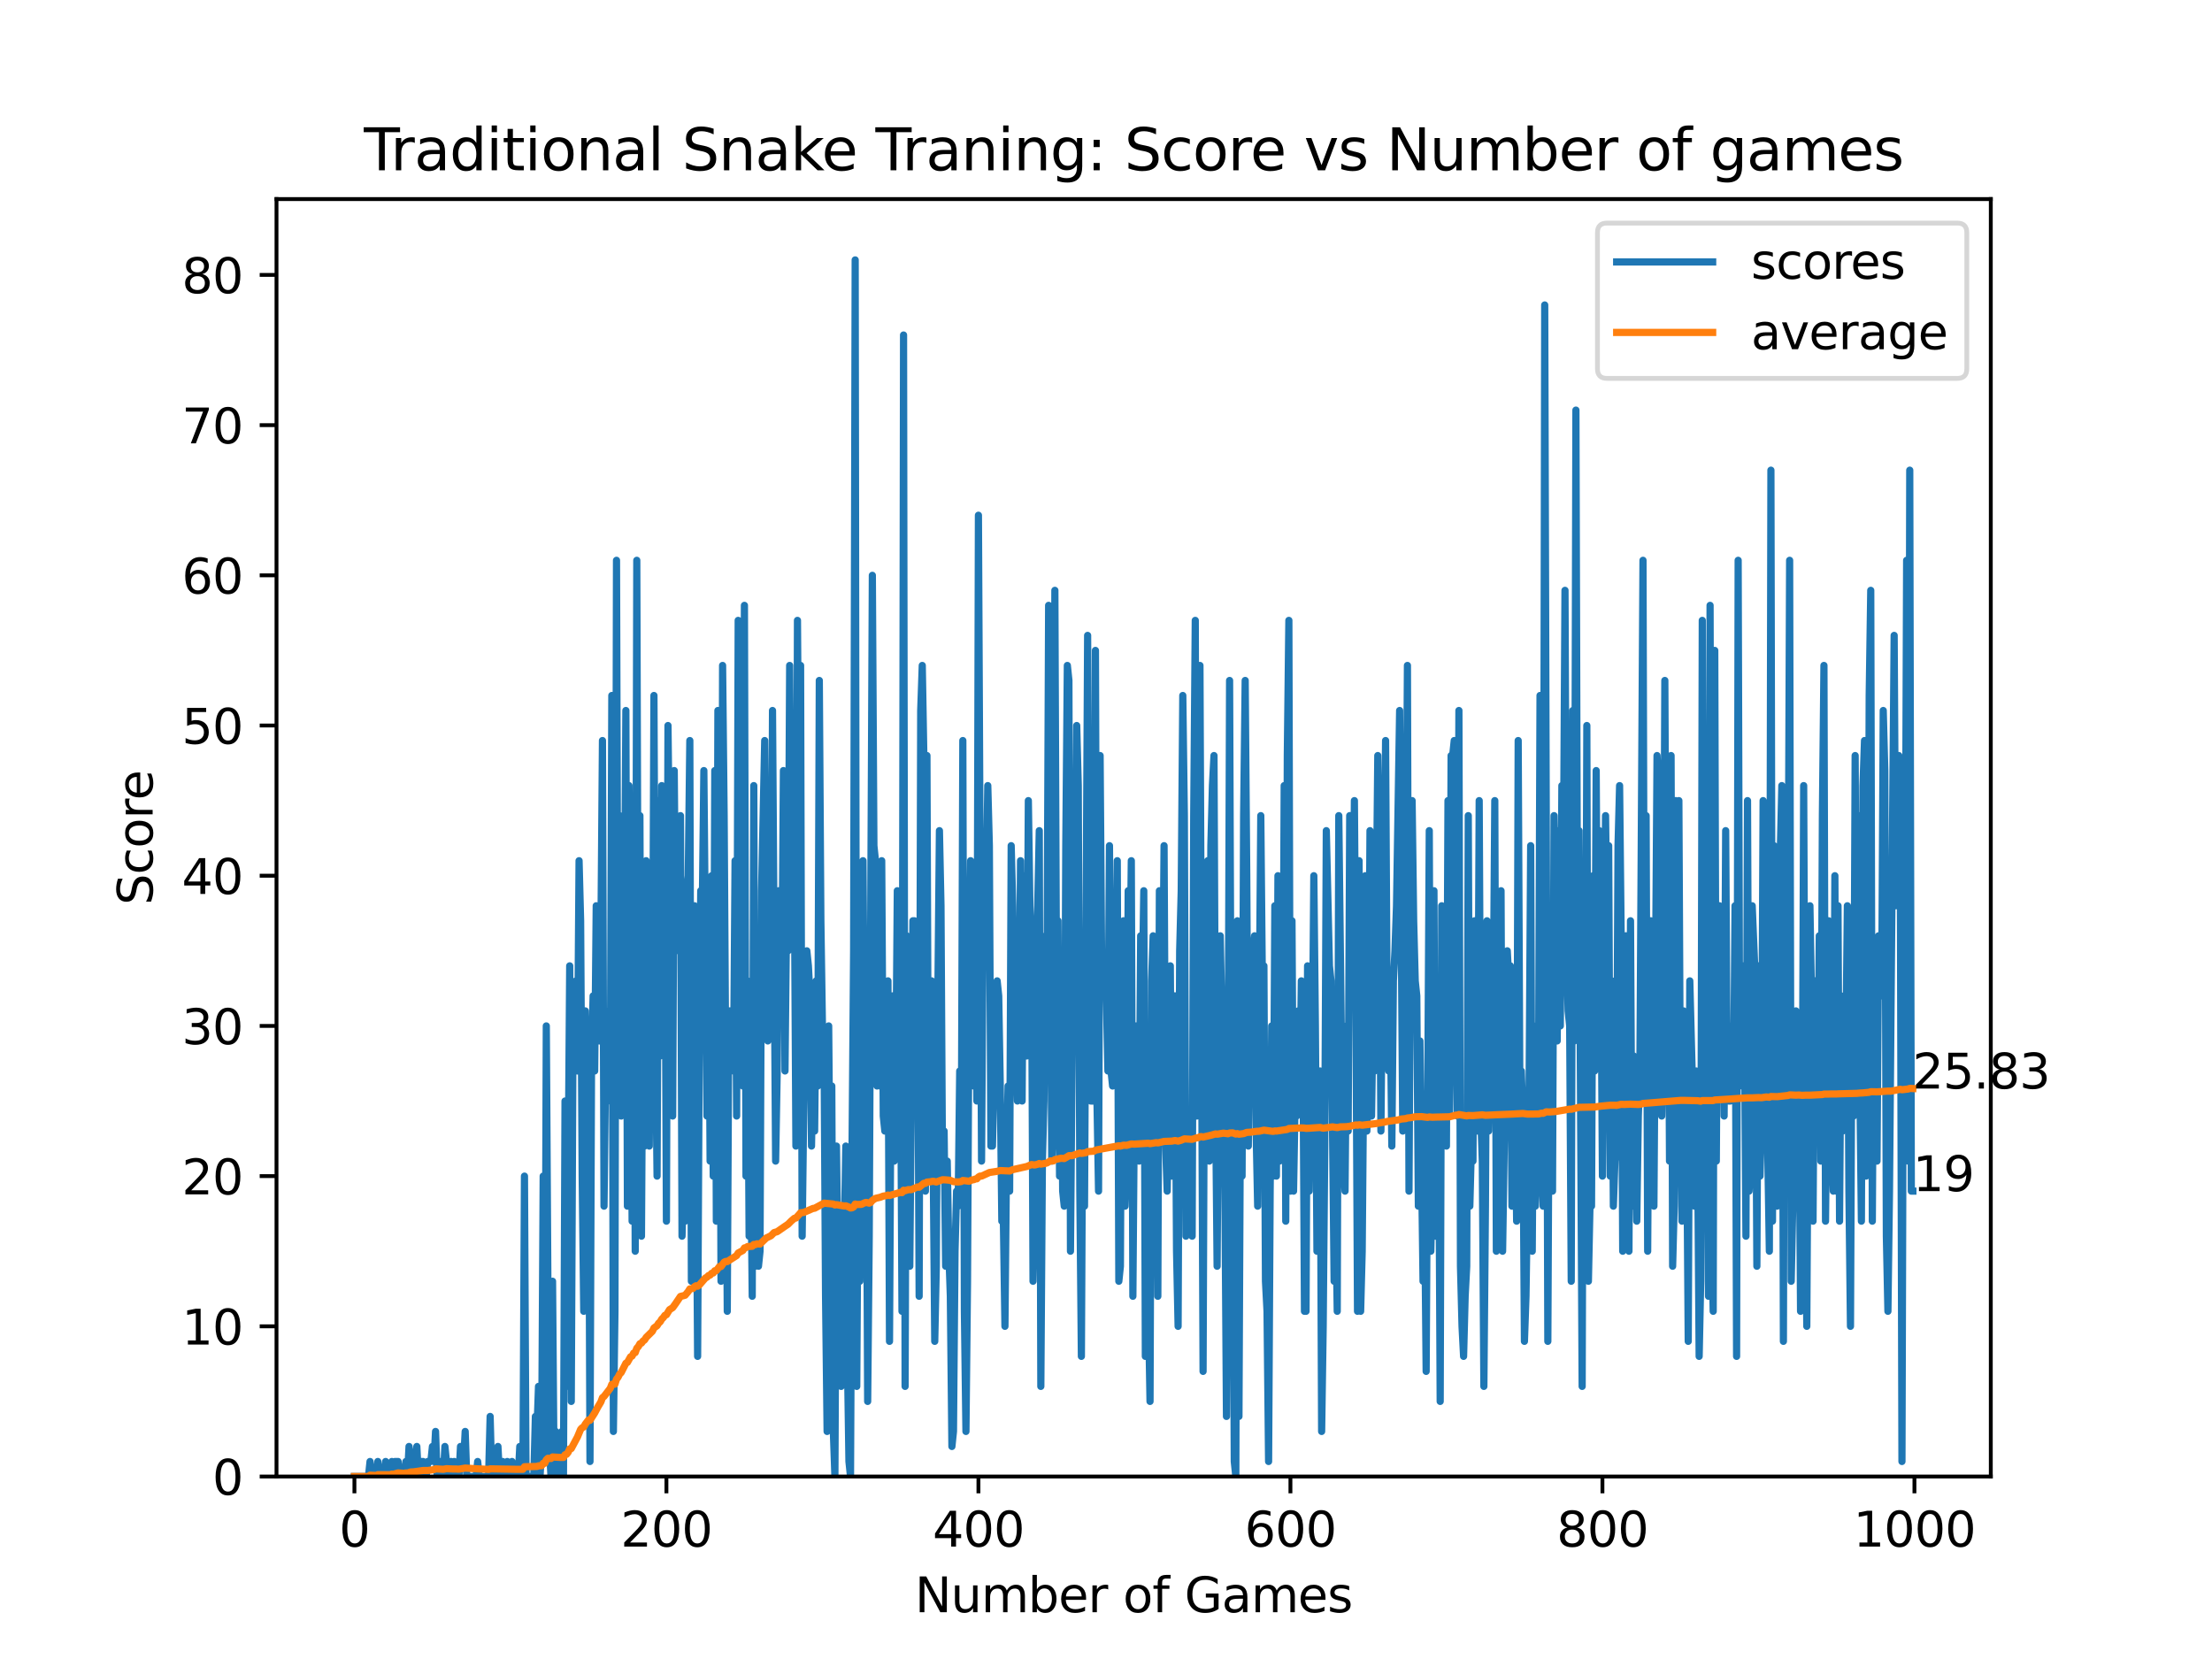 <?xml version="1.0" encoding="utf-8" standalone="no"?>
<!DOCTYPE svg PUBLIC "-//W3C//DTD SVG 1.1//EN"
  "http://www.w3.org/Graphics/SVG/1.1/DTD/svg11.dtd">
<svg xmlns:xlink="http://www.w3.org/1999/xlink" width="460.8pt" height="345.6pt" viewBox="0 0 460.8 345.6" xmlns="http://www.w3.org/2000/svg" version="1.1">
 <defs>
  <style type="text/css">*{stroke-linejoin: round; stroke-linecap: butt}</style>
 </defs>
 <g id="figure_1">
  <g id="patch_1">
   <path d="M 0 345.6 
L 460.8 345.6 
L 460.8 0 
L 0 0 
z
" style="fill: #ffffff"/>
  </g>
  <g id="axes_1">
   <g id="patch_2">
    <path d="M 57.6 307.584 
L 414.72 307.584 
L 414.72 41.472 
L 57.6 41.472 
z
" style="fill: #ffffff"/>
   </g>
   <g id="matplotlib.axis_1">
    <g id="xtick_1">
     <g id="line2d_1">
      <defs>
       <path id="m7602348618" d="M 0 0 
L 0 3.5 
" style="stroke: #000000; stroke-width: 0.8"/>
      </defs>
      <g>
       <use xlink:href="#m7602348618" x="73.833" y="307.584" style="stroke: #000000; stroke-width: 0.8"/>
      </g>
     </g>
     <g id="text_1">
      <!-- 0 -->
      <g transform="translate(70.651 322.182) scale(0.1 -0.1)">
       <defs>
        <path id="DejaVuSans-30" d="M 2034 4250 
Q 1547 4250 1301 3770 
Q 1056 3291 1056 2328 
Q 1056 1369 1301 889 
Q 1547 409 2034 409 
Q 2525 409 2770 889 
Q 3016 1369 3016 2328 
Q 3016 3291 2770 3770 
Q 2525 4250 2034 4250 
z
M 2034 4750 
Q 2819 4750 3233 4129 
Q 3647 3509 3647 2328 
Q 3647 1150 3233 529 
Q 2819 -91 2034 -91 
Q 1250 -91 836 529 
Q 422 1150 422 2328 
Q 422 3509 836 4129 
Q 1250 4750 2034 4750 
z
" transform="scale(0.016)"/>
       </defs>
       <use xlink:href="#DejaVuSans-30"/>
      </g>
     </g>
    </g>
    <g id="xtick_2">
     <g id="line2d_2">
      <g>
       <use xlink:href="#m7602348618" x="138.829" y="307.584" style="stroke: #000000; stroke-width: 0.8"/>
      </g>
     </g>
     <g id="text_2">
      <!-- 200 -->
      <g transform="translate(129.285 322.182) scale(0.1 -0.1)">
       <defs>
        <path id="DejaVuSans-32" d="M 1228 531 
L 3431 531 
L 3431 0 
L 469 0 
L 469 531 
Q 828 903 1448 1529 
Q 2069 2156 2228 2338 
Q 2531 2678 2651 2914 
Q 2772 3150 2772 3378 
Q 2772 3750 2511 3984 
Q 2250 4219 1831 4219 
Q 1534 4219 1204 4116 
Q 875 4013 500 3803 
L 500 4441 
Q 881 4594 1212 4672 
Q 1544 4750 1819 4750 
Q 2544 4750 2975 4387 
Q 3406 4025 3406 3419 
Q 3406 3131 3298 2873 
Q 3191 2616 2906 2266 
Q 2828 2175 2409 1742 
Q 1991 1309 1228 531 
z
" transform="scale(0.016)"/>
       </defs>
       <use xlink:href="#DejaVuSans-32"/>
       <use xlink:href="#DejaVuSans-30" x="63.623"/>
       <use xlink:href="#DejaVuSans-30" x="127.246"/>
      </g>
     </g>
    </g>
    <g id="xtick_3">
     <g id="line2d_3">
      <g>
       <use xlink:href="#m7602348618" x="203.825" y="307.584" style="stroke: #000000; stroke-width: 0.8"/>
      </g>
     </g>
     <g id="text_3">
      <!-- 400 -->
      <g transform="translate(194.281 322.182) scale(0.1 -0.1)">
       <defs>
        <path id="DejaVuSans-34" d="M 2419 4116 
L 825 1625 
L 2419 1625 
L 2419 4116 
z
M 2253 4666 
L 3047 4666 
L 3047 1625 
L 3713 1625 
L 3713 1100 
L 3047 1100 
L 3047 0 
L 2419 0 
L 2419 1100 
L 313 1100 
L 313 1709 
L 2253 4666 
z
" transform="scale(0.016)"/>
       </defs>
       <use xlink:href="#DejaVuSans-34"/>
       <use xlink:href="#DejaVuSans-30" x="63.623"/>
       <use xlink:href="#DejaVuSans-30" x="127.246"/>
      </g>
     </g>
    </g>
    <g id="xtick_4">
     <g id="line2d_4">
      <g>
       <use xlink:href="#m7602348618" x="268.82" y="307.584" style="stroke: #000000; stroke-width: 0.8"/>
      </g>
     </g>
     <g id="text_4">
      <!-- 600 -->
      <g transform="translate(259.277 322.182) scale(0.1 -0.1)">
       <defs>
        <path id="DejaVuSans-36" d="M 2113 2584 
Q 1688 2584 1439 2293 
Q 1191 2003 1191 1497 
Q 1191 994 1439 701 
Q 1688 409 2113 409 
Q 2538 409 2786 701 
Q 3034 994 3034 1497 
Q 3034 2003 2786 2293 
Q 2538 2584 2113 2584 
z
M 3366 4563 
L 3366 3988 
Q 3128 4100 2886 4159 
Q 2644 4219 2406 4219 
Q 1781 4219 1451 3797 
Q 1122 3375 1075 2522 
Q 1259 2794 1537 2939 
Q 1816 3084 2150 3084 
Q 2853 3084 3261 2657 
Q 3669 2231 3669 1497 
Q 3669 778 3244 343 
Q 2819 -91 2113 -91 
Q 1303 -91 875 529 
Q 447 1150 447 2328 
Q 447 3434 972 4092 
Q 1497 4750 2381 4750 
Q 2619 4750 2861 4703 
Q 3103 4656 3366 4563 
z
" transform="scale(0.016)"/>
       </defs>
       <use xlink:href="#DejaVuSans-36"/>
       <use xlink:href="#DejaVuSans-30" x="63.623"/>
       <use xlink:href="#DejaVuSans-30" x="127.246"/>
      </g>
     </g>
    </g>
    <g id="xtick_5">
     <g id="line2d_5">
      <g>
       <use xlink:href="#m7602348618" x="333.816" y="307.584" style="stroke: #000000; stroke-width: 0.8"/>
      </g>
     </g>
     <g id="text_5">
      <!-- 800 -->
      <g transform="translate(324.273 322.182) scale(0.1 -0.1)">
       <defs>
        <path id="DejaVuSans-38" d="M 2034 2216 
Q 1584 2216 1326 1975 
Q 1069 1734 1069 1313 
Q 1069 891 1326 650 
Q 1584 409 2034 409 
Q 2484 409 2743 651 
Q 3003 894 3003 1313 
Q 3003 1734 2745 1975 
Q 2488 2216 2034 2216 
z
M 1403 2484 
Q 997 2584 770 2862 
Q 544 3141 544 3541 
Q 544 4100 942 4425 
Q 1341 4750 2034 4750 
Q 2731 4750 3128 4425 
Q 3525 4100 3525 3541 
Q 3525 3141 3298 2862 
Q 3072 2584 2669 2484 
Q 3125 2378 3379 2068 
Q 3634 1759 3634 1313 
Q 3634 634 3220 271 
Q 2806 -91 2034 -91 
Q 1263 -91 848 271 
Q 434 634 434 1313 
Q 434 1759 690 2068 
Q 947 2378 1403 2484 
z
M 1172 3481 
Q 1172 3119 1398 2916 
Q 1625 2713 2034 2713 
Q 2441 2713 2670 2916 
Q 2900 3119 2900 3481 
Q 2900 3844 2670 4047 
Q 2441 4250 2034 4250 
Q 1625 4250 1398 4047 
Q 1172 3844 1172 3481 
z
" transform="scale(0.016)"/>
       </defs>
       <use xlink:href="#DejaVuSans-38"/>
       <use xlink:href="#DejaVuSans-30" x="63.623"/>
       <use xlink:href="#DejaVuSans-30" x="127.246"/>
      </g>
     </g>
    </g>
    <g id="xtick_6">
     <g id="line2d_6">
      <g>
       <use xlink:href="#m7602348618" x="398.812" y="307.584" style="stroke: #000000; stroke-width: 0.8"/>
      </g>
     </g>
     <g id="text_6">
      <!-- 1000 -->
      <g transform="translate(386.087 322.182) scale(0.1 -0.1)">
       <defs>
        <path id="DejaVuSans-31" d="M 794 531 
L 1825 531 
L 1825 4091 
L 703 3866 
L 703 4441 
L 1819 4666 
L 2450 4666 
L 2450 531 
L 3481 531 
L 3481 0 
L 794 0 
L 794 531 
z
" transform="scale(0.016)"/>
       </defs>
       <use xlink:href="#DejaVuSans-31"/>
       <use xlink:href="#DejaVuSans-30" x="63.623"/>
       <use xlink:href="#DejaVuSans-30" x="127.246"/>
       <use xlink:href="#DejaVuSans-30" x="190.869"/>
      </g>
     </g>
    </g>
    <g id="text_7">
     <!-- Number of Games -->
     <g transform="translate(190.587 335.861) scale(0.1 -0.1)">
      <defs>
       <path id="DejaVuSans-4e" d="M 628 4666 
L 1478 4666 
L 3547 763 
L 3547 4666 
L 4159 4666 
L 4159 0 
L 3309 0 
L 1241 3903 
L 1241 0 
L 628 0 
L 628 4666 
z
" transform="scale(0.016)"/>
       <path id="DejaVuSans-75" d="M 544 1381 
L 544 3500 
L 1119 3500 
L 1119 1403 
Q 1119 906 1312 657 
Q 1506 409 1894 409 
Q 2359 409 2629 706 
Q 2900 1003 2900 1516 
L 2900 3500 
L 3475 3500 
L 3475 0 
L 2900 0 
L 2900 538 
Q 2691 219 2414 64 
Q 2138 -91 1772 -91 
Q 1169 -91 856 284 
Q 544 659 544 1381 
z
M 1991 3584 
L 1991 3584 
z
" transform="scale(0.016)"/>
       <path id="DejaVuSans-6d" d="M 3328 2828 
Q 3544 3216 3844 3400 
Q 4144 3584 4550 3584 
Q 5097 3584 5394 3201 
Q 5691 2819 5691 2113 
L 5691 0 
L 5113 0 
L 5113 2094 
Q 5113 2597 4934 2840 
Q 4756 3084 4391 3084 
Q 3944 3084 3684 2787 
Q 3425 2491 3425 1978 
L 3425 0 
L 2847 0 
L 2847 2094 
Q 2847 2600 2669 2842 
Q 2491 3084 2119 3084 
Q 1678 3084 1418 2786 
Q 1159 2488 1159 1978 
L 1159 0 
L 581 0 
L 581 3500 
L 1159 3500 
L 1159 2956 
Q 1356 3278 1631 3431 
Q 1906 3584 2284 3584 
Q 2666 3584 2933 3390 
Q 3200 3197 3328 2828 
z
" transform="scale(0.016)"/>
       <path id="DejaVuSans-62" d="M 3116 1747 
Q 3116 2381 2855 2742 
Q 2594 3103 2138 3103 
Q 1681 3103 1420 2742 
Q 1159 2381 1159 1747 
Q 1159 1113 1420 752 
Q 1681 391 2138 391 
Q 2594 391 2855 752 
Q 3116 1113 3116 1747 
z
M 1159 2969 
Q 1341 3281 1617 3432 
Q 1894 3584 2278 3584 
Q 2916 3584 3314 3078 
Q 3713 2572 3713 1747 
Q 3713 922 3314 415 
Q 2916 -91 2278 -91 
Q 1894 -91 1617 61 
Q 1341 213 1159 525 
L 1159 0 
L 581 0 
L 581 4863 
L 1159 4863 
L 1159 2969 
z
" transform="scale(0.016)"/>
       <path id="DejaVuSans-65" d="M 3597 1894 
L 3597 1613 
L 953 1613 
Q 991 1019 1311 708 
Q 1631 397 2203 397 
Q 2534 397 2845 478 
Q 3156 559 3463 722 
L 3463 178 
Q 3153 47 2828 -22 
Q 2503 -91 2169 -91 
Q 1331 -91 842 396 
Q 353 884 353 1716 
Q 353 2575 817 3079 
Q 1281 3584 2069 3584 
Q 2775 3584 3186 3129 
Q 3597 2675 3597 1894 
z
M 3022 2063 
Q 3016 2534 2758 2815 
Q 2500 3097 2075 3097 
Q 1594 3097 1305 2825 
Q 1016 2553 972 2059 
L 3022 2063 
z
" transform="scale(0.016)"/>
       <path id="DejaVuSans-72" d="M 2631 2963 
Q 2534 3019 2420 3045 
Q 2306 3072 2169 3072 
Q 1681 3072 1420 2755 
Q 1159 2438 1159 1844 
L 1159 0 
L 581 0 
L 581 3500 
L 1159 3500 
L 1159 2956 
Q 1341 3275 1631 3429 
Q 1922 3584 2338 3584 
Q 2397 3584 2469 3576 
Q 2541 3569 2628 3553 
L 2631 2963 
z
" transform="scale(0.016)"/>
       <path id="DejaVuSans-20" transform="scale(0.016)"/>
       <path id="DejaVuSans-6f" d="M 1959 3097 
Q 1497 3097 1228 2736 
Q 959 2375 959 1747 
Q 959 1119 1226 758 
Q 1494 397 1959 397 
Q 2419 397 2687 759 
Q 2956 1122 2956 1747 
Q 2956 2369 2687 2733 
Q 2419 3097 1959 3097 
z
M 1959 3584 
Q 2709 3584 3137 3096 
Q 3566 2609 3566 1747 
Q 3566 888 3137 398 
Q 2709 -91 1959 -91 
Q 1206 -91 779 398 
Q 353 888 353 1747 
Q 353 2609 779 3096 
Q 1206 3584 1959 3584 
z
" transform="scale(0.016)"/>
       <path id="DejaVuSans-66" d="M 2375 4863 
L 2375 4384 
L 1825 4384 
Q 1516 4384 1395 4259 
Q 1275 4134 1275 3809 
L 1275 3500 
L 2222 3500 
L 2222 3053 
L 1275 3053 
L 1275 0 
L 697 0 
L 697 3053 
L 147 3053 
L 147 3500 
L 697 3500 
L 697 3744 
Q 697 4328 969 4595 
Q 1241 4863 1831 4863 
L 2375 4863 
z
" transform="scale(0.016)"/>
       <path id="DejaVuSans-47" d="M 3809 666 
L 3809 1919 
L 2778 1919 
L 2778 2438 
L 4434 2438 
L 4434 434 
Q 4069 175 3628 42 
Q 3188 -91 2688 -91 
Q 1594 -91 976 548 
Q 359 1188 359 2328 
Q 359 3472 976 4111 
Q 1594 4750 2688 4750 
Q 3144 4750 3555 4637 
Q 3966 4525 4313 4306 
L 4313 3634 
Q 3963 3931 3569 4081 
Q 3175 4231 2741 4231 
Q 1884 4231 1454 3753 
Q 1025 3275 1025 2328 
Q 1025 1384 1454 906 
Q 1884 428 2741 428 
Q 3075 428 3337 486 
Q 3600 544 3809 666 
z
" transform="scale(0.016)"/>
       <path id="DejaVuSans-61" d="M 2194 1759 
Q 1497 1759 1228 1600 
Q 959 1441 959 1056 
Q 959 750 1161 570 
Q 1363 391 1709 391 
Q 2188 391 2477 730 
Q 2766 1069 2766 1631 
L 2766 1759 
L 2194 1759 
z
M 3341 1997 
L 3341 0 
L 2766 0 
L 2766 531 
Q 2569 213 2275 61 
Q 1981 -91 1556 -91 
Q 1019 -91 701 211 
Q 384 513 384 1019 
Q 384 1609 779 1909 
Q 1175 2209 1959 2209 
L 2766 2209 
L 2766 2266 
Q 2766 2663 2505 2880 
Q 2244 3097 1772 3097 
Q 1472 3097 1187 3025 
Q 903 2953 641 2809 
L 641 3341 
Q 956 3463 1253 3523 
Q 1550 3584 1831 3584 
Q 2591 3584 2966 3190 
Q 3341 2797 3341 1997 
z
" transform="scale(0.016)"/>
       <path id="DejaVuSans-73" d="M 2834 3397 
L 2834 2853 
Q 2591 2978 2328 3040 
Q 2066 3103 1784 3103 
Q 1356 3103 1142 2972 
Q 928 2841 928 2578 
Q 928 2378 1081 2264 
Q 1234 2150 1697 2047 
L 1894 2003 
Q 2506 1872 2764 1633 
Q 3022 1394 3022 966 
Q 3022 478 2636 193 
Q 2250 -91 1575 -91 
Q 1294 -91 989 -36 
Q 684 19 347 128 
L 347 722 
Q 666 556 975 473 
Q 1284 391 1588 391 
Q 1994 391 2212 530 
Q 2431 669 2431 922 
Q 2431 1156 2273 1281 
Q 2116 1406 1581 1522 
L 1381 1569 
Q 847 1681 609 1914 
Q 372 2147 372 2553 
Q 372 3047 722 3315 
Q 1072 3584 1716 3584 
Q 2034 3584 2315 3537 
Q 2597 3491 2834 3397 
z
" transform="scale(0.016)"/>
      </defs>
      <use xlink:href="#DejaVuSans-4e"/>
      <use xlink:href="#DejaVuSans-75" x="74.805"/>
      <use xlink:href="#DejaVuSans-6d" x="138.184"/>
      <use xlink:href="#DejaVuSans-62" x="235.596"/>
      <use xlink:href="#DejaVuSans-65" x="299.072"/>
      <use xlink:href="#DejaVuSans-72" x="360.596"/>
      <use xlink:href="#DejaVuSans-20" x="401.709"/>
      <use xlink:href="#DejaVuSans-6f" x="433.496"/>
      <use xlink:href="#DejaVuSans-66" x="494.678"/>
      <use xlink:href="#DejaVuSans-20" x="529.883"/>
      <use xlink:href="#DejaVuSans-47" x="561.67"/>
      <use xlink:href="#DejaVuSans-61" x="639.16"/>
      <use xlink:href="#DejaVuSans-6d" x="700.439"/>
      <use xlink:href="#DejaVuSans-65" x="797.852"/>
      <use xlink:href="#DejaVuSans-73" x="859.375"/>
     </g>
    </g>
   </g>
   <g id="matplotlib.axis_2">
    <g id="ytick_1">
     <g id="line2d_7">
      <defs>
       <path id="m0699fe1a59" d="M 0 0 
L -3.5 0 
" style="stroke: #000000; stroke-width: 0.8"/>
      </defs>
      <g>
       <use xlink:href="#m0699fe1a59" x="57.6" y="307.584" style="stroke: #000000; stroke-width: 0.8"/>
      </g>
     </g>
     <g id="text_8">
      <!-- 0 -->
      <g transform="translate(44.237 311.383) scale(0.1 -0.1)">
       <use xlink:href="#DejaVuSans-30"/>
      </g>
     </g>
    </g>
    <g id="ytick_2">
     <g id="line2d_8">
      <g>
       <use xlink:href="#m0699fe1a59" x="57.6" y="276.295" style="stroke: #000000; stroke-width: 0.8"/>
      </g>
     </g>
     <g id="text_9">
      <!-- 10 -->
      <g transform="translate(37.875 280.094) scale(0.1 -0.1)">
       <use xlink:href="#DejaVuSans-31"/>
       <use xlink:href="#DejaVuSans-30" x="63.623"/>
      </g>
     </g>
    </g>
    <g id="ytick_3">
     <g id="line2d_9">
      <g>
       <use xlink:href="#m0699fe1a59" x="57.6" y="245.006" style="stroke: #000000; stroke-width: 0.8"/>
      </g>
     </g>
     <g id="text_10">
      <!-- 20 -->
      <g transform="translate(37.875 248.805) scale(0.1 -0.1)">
       <use xlink:href="#DejaVuSans-32"/>
       <use xlink:href="#DejaVuSans-30" x="63.623"/>
      </g>
     </g>
    </g>
    <g id="ytick_4">
     <g id="line2d_10">
      <g>
       <use xlink:href="#m0699fe1a59" x="57.6" y="213.717" style="stroke: #000000; stroke-width: 0.8"/>
      </g>
     </g>
     <g id="text_11">
      <!-- 30 -->
      <g transform="translate(37.875 217.517) scale(0.1 -0.1)">
       <defs>
        <path id="DejaVuSans-33" d="M 2597 2516 
Q 3050 2419 3304 2112 
Q 3559 1806 3559 1356 
Q 3559 666 3084 287 
Q 2609 -91 1734 -91 
Q 1441 -91 1130 -33 
Q 819 25 488 141 
L 488 750 
Q 750 597 1062 519 
Q 1375 441 1716 441 
Q 2309 441 2620 675 
Q 2931 909 2931 1356 
Q 2931 1769 2642 2001 
Q 2353 2234 1838 2234 
L 1294 2234 
L 1294 2753 
L 1863 2753 
Q 2328 2753 2575 2939 
Q 2822 3125 2822 3475 
Q 2822 3834 2567 4026 
Q 2313 4219 1838 4219 
Q 1578 4219 1281 4162 
Q 984 4106 628 3988 
L 628 4550 
Q 988 4650 1302 4700 
Q 1616 4750 1894 4750 
Q 2613 4750 3031 4423 
Q 3450 4097 3450 3541 
Q 3450 3153 3228 2886 
Q 3006 2619 2597 2516 
z
" transform="scale(0.016)"/>
       </defs>
       <use xlink:href="#DejaVuSans-33"/>
       <use xlink:href="#DejaVuSans-30" x="63.623"/>
      </g>
     </g>
    </g>
    <g id="ytick_5">
     <g id="line2d_11">
      <g>
       <use xlink:href="#m0699fe1a59" x="57.6" y="182.428" style="stroke: #000000; stroke-width: 0.8"/>
      </g>
     </g>
     <g id="text_12">
      <!-- 40 -->
      <g transform="translate(37.875 186.228) scale(0.1 -0.1)">
       <use xlink:href="#DejaVuSans-34"/>
       <use xlink:href="#DejaVuSans-30" x="63.623"/>
      </g>
     </g>
    </g>
    <g id="ytick_6">
     <g id="line2d_12">
      <g>
       <use xlink:href="#m0699fe1a59" x="57.6" y="151.14" style="stroke: #000000; stroke-width: 0.8"/>
      </g>
     </g>
     <g id="text_13">
      <!-- 50 -->
      <g transform="translate(37.875 154.939) scale(0.1 -0.1)">
       <defs>
        <path id="DejaVuSans-35" d="M 691 4666 
L 3169 4666 
L 3169 4134 
L 1269 4134 
L 1269 2991 
Q 1406 3038 1543 3061 
Q 1681 3084 1819 3084 
Q 2600 3084 3056 2656 
Q 3513 2228 3513 1497 
Q 3513 744 3044 326 
Q 2575 -91 1722 -91 
Q 1428 -91 1123 -41 
Q 819 9 494 109 
L 494 744 
Q 775 591 1075 516 
Q 1375 441 1709 441 
Q 2250 441 2565 725 
Q 2881 1009 2881 1497 
Q 2881 1984 2565 2268 
Q 2250 2553 1709 2553 
Q 1456 2553 1204 2497 
Q 953 2441 691 2322 
L 691 4666 
z
" transform="scale(0.016)"/>
       </defs>
       <use xlink:href="#DejaVuSans-35"/>
       <use xlink:href="#DejaVuSans-30" x="63.623"/>
      </g>
     </g>
    </g>
    <g id="ytick_7">
     <g id="line2d_13">
      <g>
       <use xlink:href="#m0699fe1a59" x="57.6" y="119.851" style="stroke: #000000; stroke-width: 0.8"/>
      </g>
     </g>
     <g id="text_14">
      <!-- 60 -->
      <g transform="translate(37.875 123.65) scale(0.1 -0.1)">
       <use xlink:href="#DejaVuSans-36"/>
       <use xlink:href="#DejaVuSans-30" x="63.623"/>
      </g>
     </g>
    </g>
    <g id="ytick_8">
     <g id="line2d_14">
      <g>
       <use xlink:href="#m0699fe1a59" x="57.6" y="88.562" style="stroke: #000000; stroke-width: 0.8"/>
      </g>
     </g>
     <g id="text_15">
      <!-- 70 -->
      <g transform="translate(37.875 92.361) scale(0.1 -0.1)">
       <defs>
        <path id="DejaVuSans-37" d="M 525 4666 
L 3525 4666 
L 3525 4397 
L 1831 0 
L 1172 0 
L 2766 4134 
L 525 4134 
L 525 4666 
z
" transform="scale(0.016)"/>
       </defs>
       <use xlink:href="#DejaVuSans-37"/>
       <use xlink:href="#DejaVuSans-30" x="63.623"/>
      </g>
     </g>
    </g>
    <g id="ytick_9">
     <g id="line2d_15">
      <g>
       <use xlink:href="#m0699fe1a59" x="57.6" y="57.273" style="stroke: #000000; stroke-width: 0.8"/>
      </g>
     </g>
     <g id="text_16">
      <!-- 80 -->
      <g transform="translate(37.875 61.072) scale(0.1 -0.1)">
       <use xlink:href="#DejaVuSans-38"/>
       <use xlink:href="#DejaVuSans-30" x="63.623"/>
      </g>
     </g>
    </g>
    <g id="text_17">
     <!-- Score -->
     <g transform="translate(31.795 188.53) rotate(-90) scale(0.1 -0.1)">
      <defs>
       <path id="DejaVuSans-53" d="M 3425 4513 
L 3425 3897 
Q 3066 4069 2747 4153 
Q 2428 4238 2131 4238 
Q 1616 4238 1336 4038 
Q 1056 3838 1056 3469 
Q 1056 3159 1242 3001 
Q 1428 2844 1947 2747 
L 2328 2669 
Q 3034 2534 3370 2195 
Q 3706 1856 3706 1288 
Q 3706 609 3251 259 
Q 2797 -91 1919 -91 
Q 1588 -91 1214 -16 
Q 841 59 441 206 
L 441 856 
Q 825 641 1194 531 
Q 1563 422 1919 422 
Q 2459 422 2753 634 
Q 3047 847 3047 1241 
Q 3047 1584 2836 1778 
Q 2625 1972 2144 2069 
L 1759 2144 
Q 1053 2284 737 2584 
Q 422 2884 422 3419 
Q 422 4038 858 4394 
Q 1294 4750 2059 4750 
Q 2388 4750 2728 4690 
Q 3069 4631 3425 4513 
z
" transform="scale(0.016)"/>
       <path id="DejaVuSans-63" d="M 3122 3366 
L 3122 2828 
Q 2878 2963 2633 3030 
Q 2388 3097 2138 3097 
Q 1578 3097 1268 2742 
Q 959 2388 959 1747 
Q 959 1106 1268 751 
Q 1578 397 2138 397 
Q 2388 397 2633 464 
Q 2878 531 3122 666 
L 3122 134 
Q 2881 22 2623 -34 
Q 2366 -91 2075 -91 
Q 1284 -91 818 406 
Q 353 903 353 1747 
Q 353 2603 823 3093 
Q 1294 3584 2113 3584 
Q 2378 3584 2631 3529 
Q 2884 3475 3122 3366 
z
" transform="scale(0.016)"/>
      </defs>
      <use xlink:href="#DejaVuSans-53"/>
      <use xlink:href="#DejaVuSans-63" x="63.477"/>
      <use xlink:href="#DejaVuSans-6f" x="118.457"/>
      <use xlink:href="#DejaVuSans-72" x="179.639"/>
      <use xlink:href="#DejaVuSans-65" x="218.502"/>
     </g>
    </g>
   </g>
   <g id="line2d_16">
    <path d="M 73.833 307.584 
L 76.758 307.584 
L 77.083 304.455 
L 77.408 307.584 
L 78.382 307.584 
L 78.707 304.455 
L 79.032 307.584 
L 80.007 307.584 
L 80.332 304.455 
L 80.657 307.584 
L 81.307 307.584 
L 81.632 304.455 
L 81.957 307.584 
L 82.282 304.455 
L 82.932 304.455 
L 83.257 307.584 
L 84.232 307.584 
L 84.557 304.455 
L 84.882 307.584 
L 85.207 301.326 
L 85.857 307.584 
L 86.182 304.455 
L 86.507 304.455 
L 86.832 301.326 
L 87.157 307.584 
L 87.482 304.455 
L 88.132 304.455 
L 88.457 307.584 
L 88.782 307.584 
L 89.107 304.455 
L 89.757 304.455 
L 90.082 301.326 
L 90.407 304.455 
L 90.732 298.197 
L 91.057 307.584 
L 91.382 307.584 
L 91.707 304.455 
L 92.032 307.584 
L 92.357 307.584 
L 92.682 301.326 
L 93.331 307.584 
L 93.656 307.584 
L 93.981 304.455 
L 94.306 307.584 
L 94.631 304.455 
L 94.956 307.584 
L 95.606 307.584 
L 95.931 301.326 
L 96.256 304.455 
L 96.581 304.455 
L 96.906 298.197 
L 97.231 307.584 
L 99.181 307.584 
L 99.506 304.455 
L 99.831 307.584 
L 101.781 307.584 
L 102.106 295.068 
L 102.431 307.584 
L 103.406 307.584 
L 103.731 301.326 
L 104.056 307.584 
L 104.381 307.584 
L 104.706 304.455 
L 105.031 307.584 
L 105.356 307.584 
L 105.681 304.455 
L 106.006 307.584 
L 106.331 307.584 
L 106.656 304.455 
L 106.981 307.584 
L 107.956 307.584 
L 108.281 301.326 
L 108.606 307.584 
L 108.931 307.584 
L 109.255 245.006 
L 109.58 307.584 
L 111.205 307.584 
L 111.53 295.068 
L 111.855 298.197 
L 112.18 288.811 
L 112.505 307.584 
L 112.83 301.326 
L 113.155 245.006 
L 113.48 304.455 
L 113.805 213.717 
L 114.13 266.908 
L 114.455 301.326 
L 114.78 307.584 
L 115.105 266.908 
L 115.43 307.584 
L 115.755 298.197 
L 116.08 307.584 
L 116.73 307.584 
L 117.055 298.197 
L 117.38 307.584 
L 117.705 229.362 
L 118.03 288.811 
L 118.68 201.202 
L 119.005 291.94 
L 119.33 223.104 
L 119.655 207.46 
L 119.98 204.331 
L 120.305 223.104 
L 120.63 179.3 
L 120.955 191.815 
L 121.28 245.006 
L 121.605 273.166 
L 121.93 210.588 
L 122.255 245.006 
L 122.58 219.975 
L 122.905 304.455 
L 123.23 219.975 
L 123.555 207.46 
L 123.88 223.104 
L 124.205 188.686 
L 124.53 207.46 
L 124.855 216.846 
L 125.179 194.944 
L 125.504 154.268 
L 125.829 251.264 
L 126.154 223.104 
L 126.479 223.104 
L 126.804 210.588 
L 127.129 229.362 
L 127.454 144.882 
L 127.779 298.197 
L 128.104 273.166 
L 128.429 116.722 
L 128.754 219.975 
L 129.079 169.913 
L 129.404 232.491 
L 129.729 173.042 
L 130.054 201.202 
L 130.379 148.011 
L 130.704 251.264 
L 131.029 163.655 
L 131.354 198.073 
L 131.679 254.393 
L 132.004 169.913 
L 132.329 260.651 
L 132.654 116.722 
L 132.979 219.975 
L 133.304 169.913 
L 133.629 257.522 
L 133.954 201.202 
L 134.279 238.748 
L 134.604 179.3 
L 134.929 216.846 
L 135.254 238.748 
L 135.579 191.815 
L 135.904 219.975 
L 136.229 144.882 
L 136.554 216.846 
L 136.879 245.006 
L 137.204 166.784 
L 137.529 219.975 
L 137.854 163.655 
L 138.179 213.717 
L 138.504 179.3 
L 138.829 254.393 
L 139.154 151.14 
L 139.479 179.3 
L 139.804 226.233 
L 140.129 232.491 
L 140.454 160.526 
L 140.779 198.073 
L 141.103 173.042 
L 141.428 173.042 
L 141.753 169.913 
L 142.078 257.522 
L 142.403 245.006 
L 142.728 254.393 
L 143.053 185.557 
L 143.378 182.428 
L 143.703 154.268 
L 144.028 266.908 
L 144.353 248.135 
L 144.678 188.686 
L 145.328 282.553 
L 145.653 219.975 
L 145.978 185.557 
L 146.303 188.686 
L 146.628 160.526 
L 147.278 232.491 
L 147.603 188.686 
L 147.928 241.877 
L 148.253 182.428 
L 148.578 245.006 
L 148.903 160.526 
L 149.228 254.393 
L 149.553 148.011 
L 149.878 182.428 
L 150.203 266.908 
L 150.528 138.624 
L 150.853 169.913 
L 151.503 273.166 
L 151.828 210.588 
L 152.153 210.588 
L 152.478 213.717 
L 152.803 223.104 
L 153.128 179.3 
L 153.453 232.491 
L 153.778 129.237 
L 154.103 223.104 
L 154.428 198.073 
L 154.753 226.233 
L 155.078 126.108 
L 155.403 245.006 
L 155.728 204.331 
L 156.053 257.522 
L 156.378 238.748 
L 156.703 270.037 
L 157.027 163.655 
L 157.352 263.78 
L 157.677 223.104 
L 158.002 263.78 
L 158.327 260.651 
L 158.652 185.557 
L 159.302 154.268 
L 159.627 198.073 
L 159.952 216.846 
L 160.277 213.717 
L 160.602 213.717 
L 160.927 148.011 
L 161.577 241.877 
L 161.902 223.104 
L 162.227 185.557 
L 162.552 198.073 
L 162.877 204.331 
L 163.202 160.526 
L 163.527 223.104 
L 163.852 191.815 
L 164.177 198.073 
L 164.502 138.624 
L 164.827 182.428 
L 165.152 163.655 
L 165.477 182.428 
L 165.802 238.748 
L 166.127 129.237 
L 166.452 176.171 
L 166.777 138.624 
L 167.102 257.522 
L 167.752 204.331 
L 168.077 198.073 
L 168.402 201.202 
L 168.727 207.46 
L 169.052 238.748 
L 169.377 219.975 
L 169.702 235.62 
L 170.027 204.331 
L 170.352 226.233 
L 170.677 141.753 
L 171.002 191.815 
L 171.327 213.717 
L 171.652 216.846 
L 171.977 270.037 
L 172.302 298.197 
L 172.627 213.717 
L 172.951 251.264 
L 173.276 226.233 
L 173.601 298.197 
L 173.926 307.584 
L 174.251 238.748 
L 174.576 263.78 
L 174.901 279.424 
L 175.226 288.811 
L 175.551 251.264 
L 175.876 257.522 
L 176.201 238.748 
L 176.526 282.553 
L 176.851 304.455 
L 177.176 307.584 
L 177.501 238.748 
L 177.826 198.073 
L 178.151 54.144 
L 178.476 288.811 
L 178.801 235.62 
L 179.126 266.908 
L 179.451 235.62 
L 179.776 179.3 
L 180.101 223.104 
L 180.426 219.975 
L 180.751 291.94 
L 181.076 257.522 
L 181.726 119.851 
L 182.051 176.171 
L 182.376 179.3 
L 182.701 226.233 
L 183.026 219.975 
L 183.351 226.233 
L 183.676 179.3 
L 184.001 232.491 
L 184.326 235.62 
L 184.651 232.491 
L 184.976 204.331 
L 185.301 279.424 
L 185.626 219.975 
L 185.951 207.46 
L 186.276 241.877 
L 186.601 226.233 
L 186.926 185.557 
L 187.251 216.846 
L 187.576 213.717 
L 187.901 273.166 
L 188.226 69.788 
L 188.55 288.811 
L 188.875 194.944 
L 189.2 216.846 
L 189.525 263.78 
L 190.175 191.815 
L 190.5 191.815 
L 190.825 198.073 
L 191.15 201.202 
L 191.475 270.037 
L 191.8 148.011 
L 192.125 138.624 
L 192.45 157.397 
L 192.775 248.135 
L 193.1 157.397 
L 193.425 245.006 
L 193.75 229.362 
L 194.075 204.331 
L 194.725 279.424 
L 195.05 263.78 
L 195.375 207.46 
L 195.7 173.042 
L 196.025 188.686 
L 196.35 245.006 
L 196.675 235.62 
L 197 263.78 
L 197.325 241.877 
L 197.65 260.651 
L 197.975 270.037 
L 198.3 301.326 
L 198.625 298.197 
L 198.95 260.651 
L 199.275 248.135 
L 199.6 251.264 
L 199.925 223.104 
L 200.25 241.877 
L 200.575 154.268 
L 200.9 273.166 
L 201.225 298.197 
L 201.55 266.908 
L 201.875 204.331 
L 202.2 179.3 
L 202.85 226.233 
L 203.175 185.557 
L 203.5 229.362 
L 203.825 107.335 
L 204.474 241.877 
L 204.799 191.815 
L 205.124 194.944 
L 205.449 185.557 
L 205.774 163.655 
L 206.099 176.171 
L 206.424 238.748 
L 206.749 238.748 
L 207.399 210.588 
L 207.724 204.331 
L 208.049 207.46 
L 208.374 226.233 
L 208.699 254.393 
L 209.024 254.393 
L 209.349 276.295 
L 209.674 241.877 
L 209.999 226.233 
L 210.324 248.135 
L 210.649 176.171 
L 210.974 188.686 
L 211.299 216.846 
L 211.624 216.846 
L 211.949 229.362 
L 212.274 219.975 
L 212.599 179.3 
L 212.924 229.362 
L 213.249 182.428 
L 213.574 219.975 
L 213.899 219.975 
L 214.224 166.784 
L 214.549 188.686 
L 214.874 194.944 
L 215.199 266.908 
L 215.849 235.62 
L 216.174 188.686 
L 216.499 173.042 
L 216.824 288.811 
L 217.149 241.877 
L 217.474 229.362 
L 217.799 194.944 
L 218.124 201.202 
L 218.449 126.108 
L 219.099 241.877 
L 219.424 232.491 
L 219.749 122.98 
L 220.074 201.202 
L 220.398 191.815 
L 220.723 245.006 
L 221.048 204.331 
L 221.373 248.135 
L 221.698 251.264 
L 222.023 176.171 
L 222.348 138.624 
L 222.673 141.753 
L 222.998 260.651 
L 223.648 182.428 
L 223.973 191.815 
L 224.298 151.14 
L 224.623 163.655 
L 224.948 248.135 
L 225.273 282.553 
L 225.598 216.846 
L 225.923 251.264 
L 226.573 132.366 
L 226.898 223.104 
L 227.223 229.362 
L 227.873 229.362 
L 228.198 135.495 
L 228.523 229.362 
L 228.848 248.135 
L 229.173 157.397 
L 229.498 201.202 
L 229.823 207.46 
L 230.148 201.202 
L 230.473 207.46 
L 230.798 223.104 
L 231.123 176.171 
L 231.448 223.104 
L 231.773 226.233 
L 232.098 191.815 
L 232.423 210.588 
L 232.748 179.3 
L 233.073 266.908 
L 233.398 263.78 
L 233.723 198.073 
L 234.048 191.815 
L 234.373 251.264 
L 234.698 241.877 
L 235.023 185.557 
L 235.348 207.46 
L 235.673 179.3 
L 235.998 270.037 
L 236.322 229.362 
L 236.647 213.717 
L 236.972 232.491 
L 237.297 241.877 
L 237.622 194.944 
L 237.947 207.46 
L 238.272 185.557 
L 238.597 282.553 
L 238.922 213.717 
L 239.247 273.166 
L 239.572 291.94 
L 239.897 204.331 
L 240.222 194.944 
L 240.547 213.717 
L 240.872 219.975 
L 241.197 270.037 
L 241.522 185.557 
L 241.847 213.717 
L 242.172 213.717 
L 242.497 176.171 
L 242.822 238.748 
L 243.147 248.135 
L 243.797 201.202 
L 244.122 245.006 
L 244.447 207.46 
L 244.772 207.46 
L 245.097 260.651 
L 245.422 276.295 
L 245.747 198.073 
L 246.072 185.557 
L 246.397 144.882 
L 246.722 169.913 
L 247.047 257.522 
L 247.372 235.62 
L 247.697 245.006 
L 248.022 248.135 
L 248.347 257.522 
L 248.672 169.913 
L 248.997 129.237 
L 249.322 232.491 
L 249.647 229.362 
L 249.972 138.624 
L 250.622 285.682 
L 250.947 204.331 
L 251.272 185.557 
L 251.597 179.3 
L 251.922 241.877 
L 252.246 176.171 
L 252.571 163.655 
L 252.896 157.397 
L 253.221 229.362 
L 253.546 263.78 
L 253.871 216.846 
L 254.196 194.944 
L 254.521 210.588 
L 254.846 213.717 
L 255.171 248.135 
L 255.496 295.068 
L 255.821 232.491 
L 256.146 141.753 
L 256.471 226.233 
L 256.796 232.491 
L 257.121 304.455 
L 257.446 307.584 
L 257.771 191.815 
L 258.096 295.068 
L 258.421 226.233 
L 258.746 245.006 
L 259.071 169.913 
L 259.396 141.753 
L 259.721 182.428 
L 260.046 238.748 
L 260.371 207.46 
L 260.696 223.104 
L 261.021 198.073 
L 261.346 194.944 
L 261.671 235.62 
L 261.996 251.264 
L 262.646 169.913 
L 262.971 204.331 
L 263.296 201.202 
L 263.621 266.908 
L 263.946 273.166 
L 264.271 304.455 
L 264.596 248.135 
L 264.921 213.717 
L 265.246 245.006 
L 265.571 188.686 
L 265.896 245.006 
L 266.221 182.428 
L 266.546 241.877 
L 266.871 219.975 
L 267.196 229.362 
L 267.521 163.655 
L 267.846 254.393 
L 268.17 157.397 
L 268.495 129.237 
L 268.82 248.135 
L 269.145 191.815 
L 269.47 248.135 
L 269.795 229.362 
L 270.12 232.491 
L 270.445 210.588 
L 270.77 229.362 
L 271.095 204.331 
L 271.42 216.846 
L 271.745 273.166 
L 272.07 273.166 
L 272.395 201.202 
L 272.72 248.135 
L 273.045 213.717 
L 273.37 219.975 
L 273.695 182.428 
L 274.02 213.717 
L 274.345 260.651 
L 274.67 232.491 
L 274.995 223.104 
L 275.32 298.197 
L 275.645 276.295 
L 275.97 238.748 
L 276.295 173.042 
L 276.945 201.202 
L 277.27 204.331 
L 277.92 266.908 
L 278.245 251.264 
L 278.57 273.166 
L 278.895 169.913 
L 279.545 226.233 
L 279.87 241.877 
L 280.195 248.135 
L 280.52 213.717 
L 280.845 235.62 
L 281.17 169.913 
L 281.495 169.913 
L 281.82 207.46 
L 282.145 166.784 
L 282.47 210.588 
L 282.795 273.166 
L 283.12 179.3 
L 283.445 273.166 
L 283.769 260.651 
L 284.419 182.428 
L 284.744 235.62 
L 285.069 223.104 
L 285.394 173.042 
L 285.719 232.491 
L 286.044 210.588 
L 286.369 223.104 
L 287.019 157.397 
L 287.344 182.428 
L 287.669 235.62 
L 287.994 201.202 
L 288.319 188.686 
L 288.644 154.268 
L 288.969 210.588 
L 289.294 223.104 
L 289.619 210.588 
L 289.944 238.748 
L 290.269 204.331 
L 290.594 198.073 
L 290.919 188.686 
L 291.569 148.011 
L 292.219 235.62 
L 292.869 191.815 
L 293.194 138.624 
L 293.519 248.135 
L 293.844 188.686 
L 294.169 166.784 
L 294.494 191.815 
L 294.819 204.331 
L 295.144 207.46 
L 295.469 251.264 
L 295.794 216.846 
L 296.444 266.908 
L 296.769 251.264 
L 297.094 285.682 
L 297.744 173.042 
L 298.069 260.651 
L 298.394 245.006 
L 298.719 185.557 
L 299.044 257.522 
L 299.369 238.748 
L 299.693 229.362 
L 300.018 291.94 
L 300.343 188.686 
L 300.668 229.362 
L 300.993 232.491 
L 301.318 238.748 
L 301.643 166.784 
L 301.968 232.491 
L 302.293 157.397 
L 302.618 157.397 
L 302.943 154.268 
L 303.268 210.588 
L 303.593 232.491 
L 303.918 148.011 
L 304.243 263.78 
L 304.568 276.295 
L 304.893 282.553 
L 305.218 270.037 
L 305.543 263.78 
L 305.868 169.913 
L 306.193 251.264 
L 306.518 238.748 
L 306.843 241.877 
L 307.168 191.815 
L 307.493 201.202 
L 307.818 235.62 
L 308.143 166.784 
L 308.468 232.491 
L 308.793 241.877 
L 309.118 288.811 
L 309.443 251.264 
L 309.768 191.815 
L 310.093 235.62 
L 310.418 216.846 
L 310.743 229.362 
L 311.068 210.588 
L 311.393 166.784 
L 311.718 260.651 
L 312.043 257.522 
L 312.368 229.362 
L 312.693 185.557 
L 313.018 260.651 
L 313.993 198.073 
L 314.318 204.331 
L 314.643 201.202 
L 314.968 251.264 
L 315.293 210.588 
L 315.617 226.233 
L 315.942 254.393 
L 316.267 154.268 
L 316.592 223.104 
L 316.917 223.104 
L 317.242 232.491 
L 317.567 279.424 
L 317.892 270.037 
L 318.542 226.233 
L 318.867 176.171 
L 319.192 260.651 
L 319.517 213.717 
L 319.842 251.264 
L 320.167 245.006 
L 320.492 229.362 
L 320.817 144.882 
L 321.467 251.264 
L 321.792 63.531 
L 322.442 279.424 
L 322.767 210.588 
L 323.417 248.135 
L 323.742 169.913 
L 324.392 216.846 
L 324.717 173.042 
L 325.042 213.717 
L 325.367 163.655 
L 325.692 179.3 
L 326.017 122.98 
L 326.342 198.073 
L 326.667 210.588 
L 326.992 213.717 
L 327.317 266.908 
L 327.642 148.011 
L 327.967 216.846 
L 328.292 85.433 
L 328.617 194.944 
L 328.942 173.042 
L 329.592 288.811 
L 329.917 182.428 
L 330.242 248.135 
L 330.567 151.14 
L 330.892 266.908 
L 331.217 251.264 
L 331.541 251.264 
L 331.866 182.428 
L 332.191 223.104 
L 332.516 160.526 
L 332.841 216.846 
L 333.166 173.042 
L 333.491 198.073 
L 333.816 245.006 
L 334.466 169.913 
L 334.791 194.944 
L 335.116 176.171 
L 335.441 245.006 
L 335.766 204.331 
L 336.091 251.264 
L 336.416 241.877 
L 336.741 238.748 
L 337.066 176.171 
L 337.391 163.655 
L 337.716 194.944 
L 338.041 260.651 
L 338.366 216.846 
L 338.691 194.944 
L 339.341 260.651 
L 339.666 191.815 
L 339.991 251.264 
L 340.316 219.975 
L 340.966 254.393 
L 341.291 232.491 
L 341.616 223.104 
L 342.266 116.722 
L 342.591 229.362 
L 342.916 169.913 
L 343.241 260.651 
L 343.566 204.331 
L 343.891 191.815 
L 344.216 235.62 
L 344.541 251.264 
L 345.191 157.397 
L 345.516 163.655 
L 345.841 216.846 
L 346.166 232.491 
L 346.491 219.975 
L 346.816 141.753 
L 347.141 207.46 
L 347.465 179.3 
L 347.79 241.877 
L 348.115 157.397 
L 348.44 263.78 
L 348.765 251.264 
L 349.09 166.784 
L 349.415 232.491 
L 349.74 166.784 
L 350.065 232.491 
L 350.39 254.393 
L 350.715 210.588 
L 351.04 232.491 
L 351.365 235.62 
L 351.69 279.424 
L 352.015 204.331 
L 352.665 229.362 
L 352.99 251.264 
L 353.315 223.104 
L 353.64 238.748 
L 353.965 282.553 
L 354.29 266.908 
L 354.615 129.237 
L 354.94 232.491 
L 355.265 204.331 
L 355.59 226.233 
L 355.915 270.037 
L 356.24 126.108 
L 356.565 254.393 
L 356.89 273.166 
L 357.215 135.495 
L 357.54 241.877 
L 357.865 188.686 
L 358.19 188.686 
L 358.515 201.202 
L 358.84 198.073 
L 359.165 232.491 
L 359.49 173.042 
L 359.815 226.233 
L 360.14 229.362 
L 360.465 229.362 
L 360.79 213.717 
L 361.115 229.362 
L 361.44 188.686 
L 361.765 282.553 
L 362.09 116.722 
L 362.415 226.233 
L 363.065 201.202 
L 363.389 210.588 
L 363.714 257.522 
L 364.039 166.784 
L 364.364 248.135 
L 364.689 241.877 
L 365.014 188.686 
L 365.664 204.331 
L 365.989 263.78 
L 366.314 201.202 
L 366.639 245.006 
L 366.964 232.491 
L 367.289 166.784 
L 367.614 169.913 
L 367.939 219.975 
L 368.589 260.651 
L 368.914 97.948 
L 369.239 254.393 
L 369.564 176.171 
L 369.889 248.135 
L 370.214 251.264 
L 370.539 191.815 
L 371.189 163.655 
L 371.514 279.424 
L 371.839 166.784 
L 372.164 185.557 
L 372.489 194.944 
L 372.814 116.722 
L 373.139 266.908 
L 373.464 251.264 
L 373.789 245.006 
L 374.114 210.588 
L 374.439 213.717 
L 374.764 226.233 
L 375.089 273.166 
L 375.414 245.006 
L 375.739 163.655 
L 376.064 238.748 
L 376.389 276.295 
L 376.714 219.975 
L 377.039 188.686 
L 377.364 207.46 
L 377.689 254.393 
L 378.014 204.331 
L 378.339 204.331 
L 378.664 232.491 
L 378.989 194.944 
L 379.313 241.877 
L 379.638 169.913 
L 379.963 138.624 
L 380.288 254.393 
L 380.938 191.815 
L 381.263 210.588 
L 381.588 238.748 
L 381.913 248.135 
L 382.238 182.428 
L 382.563 248.135 
L 382.888 188.686 
L 383.213 254.393 
L 383.538 207.46 
L 383.863 235.62 
L 384.188 219.975 
L 384.513 219.975 
L 384.838 188.686 
L 385.163 248.135 
L 385.488 276.295 
L 385.813 204.331 
L 386.138 232.491 
L 386.463 157.397 
L 386.788 223.104 
L 387.113 169.913 
L 387.438 226.233 
L 387.763 254.393 
L 388.088 163.655 
L 388.413 154.268 
L 388.738 245.006 
L 389.063 235.62 
L 389.388 144.882 
L 389.713 122.98 
L 390.038 254.393 
L 390.363 198.073 
L 390.688 232.491 
L 391.013 241.877 
L 391.338 194.944 
L 391.988 207.46 
L 392.313 148.011 
L 392.638 160.526 
L 392.963 257.522 
L 393.288 273.166 
L 393.613 248.135 
L 394.588 132.366 
L 394.912 188.686 
L 395.237 179.3 
L 395.562 157.397 
L 395.887 185.557 
L 396.212 304.455 
L 396.537 194.944 
L 396.862 204.331 
L 397.187 116.722 
L 397.512 241.877 
L 397.837 97.948 
L 398.162 248.135 
L 398.487 248.135 
L 398.487 248.135 
" clip-path="url(#p7b83e52af1)" style="fill: none; stroke: #1f77b4; stroke-width: 1.5; stroke-linecap: square"/>
   </g>
   <g id="line2d_17">
    <path d="M 73.833 307.584 
L 76.758 307.584 
L 77.083 307.302 
L 78.382 307.365 
L 78.707 307.209 
L 81.307 307.209 
L 81.632 307.083 
L 81.957 307.115 
L 82.932 306.833 
L 84.232 306.927 
L 84.557 306.833 
L 84.882 306.864 
L 85.532 306.645 
L 86.182 306.614 
L 88.132 306.332 
L 89.107 306.332 
L 90.407 306.145 
L 90.732 305.988 
L 92.357 306.082 
L 93.007 305.957 
L 94.306 306.02 
L 94.956 306.02 
L 95.606 306.051 
L 96.906 305.832 
L 99.506 305.988 
L 101.456 306.082 
L 101.781 306.113 
L 102.106 305.988 
L 107.631 306.082 
L 108.606 306.082 
L 108.931 306.082 
L 109.255 305.55 
L 111.855 305.488 
L 112.18 305.362 
L 112.83 305.331 
L 113.155 304.831 
L 113.48 304.831 
L 113.805 304.111 
L 114.13 303.798 
L 114.78 303.829 
L 115.105 303.516 
L 116.73 303.61 
L 117.38 303.61 
L 117.705 303.047 
L 118.03 302.953 
L 118.355 302.546 
L 118.68 301.827 
L 119.005 301.764 
L 120.305 299.324 
L 120.955 297.759 
L 121.28 297.415 
L 121.605 297.259 
L 121.93 296.664 
L 122.58 295.819 
L 122.905 295.882 
L 123.88 294.349 
L 124.53 293.129 
L 125.179 292.033 
L 125.504 291.157 
L 125.829 290.907 
L 127.129 289.217 
L 127.454 288.373 
L 128.104 288.341 
L 128.429 287.309 
L 128.754 286.902 
L 129.079 286.245 
L 129.404 285.932 
L 130.379 283.992 
L 130.704 283.804 
L 131.354 282.647 
L 131.679 282.49 
L 132.004 281.865 
L 132.329 281.771 
L 132.654 280.863 
L 132.979 280.519 
L 133.304 279.925 
L 133.629 279.799 
L 133.954 279.361 
L 134.279 279.142 
L 134.604 278.61 
L 135.904 277.328 
L 136.229 276.639 
L 136.879 276.17 
L 137.204 275.638 
L 137.529 275.356 
L 137.854 274.793 
L 138.179 274.48 
L 138.504 274.011 
L 138.829 273.886 
L 139.479 272.822 
L 140.129 272.415 
L 140.779 271.508 
L 141.753 270.069 
L 142.403 269.912 
L 142.728 269.818 
L 143.378 269.036 
L 143.703 268.504 
L 144.353 268.41 
L 144.678 268.035 
L 145.003 267.847 
L 145.328 267.941 
L 145.653 267.722 
L 146.953 266.22 
L 147.278 266.064 
L 147.603 265.719 
L 147.928 265.626 
L 148.253 265.25 
L 148.578 265.188 
L 148.903 264.718 
L 149.228 264.687 
L 149.878 263.842 
L 150.203 263.842 
L 150.853 262.935 
L 151.178 262.778 
L 151.503 262.81 
L 153.453 261.558 
L 153.778 261.026 
L 154.753 260.494 
L 155.078 259.962 
L 155.403 259.9 
L 155.728 259.681 
L 156.703 259.618 
L 157.027 259.243 
L 157.352 259.274 
L 157.677 259.118 
L 158.327 259.149 
L 158.977 258.523 
L 159.627 257.897 
L 160.602 257.428 
L 161.252 256.771 
L 161.902 256.583 
L 163.527 255.457 
L 164.177 255.019 
L 164.827 254.362 
L 165.477 253.798 
L 165.802 253.736 
L 166.452 253.016 
L 166.777 252.641 
L 167.427 252.578 
L 169.377 251.733 
L 169.702 251.702 
L 171.652 250.638 
L 172.627 250.732 
L 173.601 250.826 
L 173.926 251.014 
L 174.251 250.951 
L 175.876 251.233 
L 176.201 251.201 
L 176.851 251.452 
L 177.176 251.639 
L 177.501 251.608 
L 177.826 251.42 
L 178.151 250.826 
L 178.476 250.92 
L 179.451 250.889 
L 180.101 250.576 
L 180.426 250.482 
L 181.076 250.638 
L 181.401 250.482 
L 181.726 250.075 
L 182.376 249.637 
L 183.351 249.418 
L 184.001 249.168 
L 184.651 249.074 
L 184.976 248.949 
L 185.301 249.042 
L 187.576 248.385 
L 187.901 248.448 
L 188.226 247.947 
L 188.55 248.041 
L 189.2 247.822 
L 189.85 247.822 
L 191.15 247.259 
L 191.475 247.322 
L 192.45 246.508 
L 192.775 246.508 
L 193.1 246.258 
L 193.75 246.195 
L 194.4 246.07 
L 195.05 246.226 
L 196.35 245.757 
L 197 245.788 
L 197.975 245.882 
L 198.625 246.164 
L 199.6 246.226 
L 200.25 246.133 
L 200.575 245.914 
L 201.875 246.07 
L 202.525 245.788 
L 202.85 245.757 
L 203.175 245.601 
L 203.5 245.569 
L 203.825 245.194 
L 204.15 245.006 
L 204.474 245.006 
L 205.774 244.412 
L 206.099 244.255 
L 207.724 244.005 
L 208.374 243.849 
L 210.324 243.942 
L 210.974 243.661 
L 213.899 243.004 
L 214.874 242.597 
L 215.524 242.691 
L 216.174 242.534 
L 216.499 242.378 
L 216.824 242.503 
L 217.799 242.347 
L 218.124 242.253 
L 218.774 241.846 
L 219.424 241.846 
L 219.749 241.564 
L 221.048 241.283 
L 221.698 241.345 
L 222.348 240.97 
L 222.673 240.751 
L 223.323 240.751 
L 224.948 240.188 
L 225.273 240.282 
L 226.248 240.125 
L 226.573 239.906 
L 227.873 239.812 
L 228.198 239.593 
L 229.173 239.406 
L 233.073 238.686 
L 233.398 238.748 
L 234.048 238.561 
L 234.698 238.592 
L 235.673 238.31 
L 236.322 238.342 
L 239.247 238.154 
L 239.572 238.248 
L 240.872 238.029 
L 241.197 238.091 
L 242.497 237.778 
L 244.122 237.716 
L 244.772 237.591 
L 245.422 237.716 
L 246.072 237.528 
L 246.722 237.247 
L 248.347 237.34 
L 249.322 237.028 
L 249.647 236.996 
L 249.972 236.809 
L 250.297 236.777 
L 250.622 236.871 
L 252.246 236.496 
L 253.221 236.214 
L 253.546 236.277 
L 254.846 236.058 
L 255.821 236.183 
L 256.146 236.026 
L 256.796 235.995 
L 257.446 236.245 
L 257.771 236.151 
L 258.096 236.277 
L 259.071 236.151 
L 259.721 235.901 
L 260.696 235.839 
L 261.671 235.682 
L 262.321 235.651 
L 263.296 235.432 
L 264.921 235.651 
L 265.246 235.682 
L 265.571 235.588 
L 265.896 235.62 
L 266.546 235.526 
L 268.17 235.275 
L 268.495 235.088 
L 269.145 235.056 
L 271.095 234.962 
L 271.745 234.994 
L 272.07 235.056 
L 272.72 235.025 
L 274.995 234.869 
L 275.645 235.025 
L 276.295 234.931 
L 277.595 234.743 
L 278.57 234.9 
L 279.22 234.743 
L 280.52 234.712 
L 281.17 234.618 
L 282.47 234.337 
L 282.795 234.399 
L 283.12 234.305 
L 283.769 234.399 
L 286.694 234.055 
L 287.669 233.867 
L 288.319 233.774 
L 288.969 233.617 
L 291.244 233.304 
L 291.894 233.116 
L 292.869 233.023 
L 293.194 232.897 
L 293.844 232.835 
L 294.819 232.647 
L 296.119 232.616 
L 297.419 232.772 
L 297.744 232.678 
L 298.394 232.741 
L 299.044 232.71 
L 301.968 232.647 
L 303.268 232.303 
L 303.593 232.303 
L 303.918 232.178 
L 305.218 232.397 
L 305.543 232.459 
L 305.868 232.366 
L 306.843 232.397 
L 308.793 232.24 
L 309.443 232.334 
L 310.093 232.303 
L 312.043 232.209 
L 314.318 232.115 
L 314.968 232.084 
L 317.242 231.959 
L 318.217 232.084 
L 320.492 232.053 
L 321.142 231.896 
L 321.467 231.927 
L 322.117 231.615 
L 322.767 231.646 
L 324.067 231.552 
L 325.367 231.333 
L 326.992 231.051 
L 327.317 231.083 
L 328.942 230.676 
L 332.191 230.613 
L 333.491 230.426 
L 334.466 230.332 
L 335.441 230.238 
L 336.416 230.238 
L 336.741 230.269 
L 337.716 230.05 
L 338.366 230.081 
L 339.666 230.019 
L 341.291 230.081 
L 341.941 229.988 
L 342.266 229.862 
L 343.566 229.769 
L 350.065 229.237 
L 351.04 229.237 
L 353.64 229.299 
L 354.29 229.393 
L 354.615 229.268 
L 356.89 229.268 
L 357.215 229.143 
L 357.865 229.111 
L 360.79 228.924 
L 362.09 228.83 
L 364.039 228.705 
L 365.014 228.705 
L 366.314 228.642 
L 366.964 228.673 
L 367.939 228.517 
L 368.589 228.58 
L 368.914 228.423 
L 370.214 228.454 
L 372.489 228.204 
L 372.814 228.079 
L 374.114 228.142 
L 374.764 228.11 
L 375.414 228.173 
L 376.064 228.142 
L 377.039 228.142 
L 378.989 228.048 
L 379.638 228.016 
L 379.963 227.922 
L 380.613 227.922 
L 381.588 227.891 
L 382.563 227.891 
L 383.213 227.86 
L 386.788 227.766 
L 387.438 227.703 
L 388.088 227.672 
L 388.738 227.61 
L 389.388 227.547 
L 389.713 227.422 
L 391.013 227.453 
L 393.288 227.297 
L 393.938 227.297 
L 395.887 226.921 
L 396.212 227.015 
L 397.512 226.859 
L 397.837 226.734 
L 398.487 226.765 
L 398.487 226.765 
" clip-path="url(#p7b83e52af1)" style="fill: none; stroke: #ff7f0e; stroke-width: 1.5; stroke-linecap: square"/>
   </g>
   <g id="patch_3">
    <path d="M 57.6 307.584 
L 57.6 41.472 
" style="fill: none; stroke: #000000; stroke-width: 0.8; stroke-linejoin: miter; stroke-linecap: square"/>
   </g>
   <g id="patch_4">
    <path d="M 414.72 307.584 
L 414.72 41.472 
" style="fill: none; stroke: #000000; stroke-width: 0.8; stroke-linejoin: miter; stroke-linecap: square"/>
   </g>
   <g id="patch_5">
    <path d="M 57.6 307.584 
L 414.72 307.584 
" style="fill: none; stroke: #000000; stroke-width: 0.8; stroke-linejoin: miter; stroke-linecap: square"/>
   </g>
   <g id="patch_6">
    <path d="M 57.6 41.472 
L 414.72 41.472 
" style="fill: none; stroke: #000000; stroke-width: 0.8; stroke-linejoin: miter; stroke-linecap: square"/>
   </g>
   <g id="text_18">
    <!-- 19 -->
    <g transform="translate(398.487 248.135) scale(0.1 -0.1)">
     <defs>
      <path id="DejaVuSans-39" d="M 703 97 
L 703 672 
Q 941 559 1184 500 
Q 1428 441 1663 441 
Q 2288 441 2617 861 
Q 2947 1281 2994 2138 
Q 2813 1869 2534 1725 
Q 2256 1581 1919 1581 
Q 1219 1581 811 2004 
Q 403 2428 403 3163 
Q 403 3881 828 4315 
Q 1253 4750 1959 4750 
Q 2769 4750 3195 4129 
Q 3622 3509 3622 2328 
Q 3622 1225 3098 567 
Q 2575 -91 1691 -91 
Q 1453 -91 1209 -44 
Q 966 3 703 97 
z
M 1959 2075 
Q 2384 2075 2632 2365 
Q 2881 2656 2881 3163 
Q 2881 3666 2632 3958 
Q 2384 4250 1959 4250 
Q 1534 4250 1286 3958 
Q 1038 3666 1038 3163 
Q 1038 2656 1286 2365 
Q 1534 2075 1959 2075 
z
" transform="scale(0.016)"/>
     </defs>
     <use xlink:href="#DejaVuSans-31"/>
     <use xlink:href="#DejaVuSans-39" x="63.623"/>
    </g>
   </g>
   <g id="text_19">
    <!-- 25.83 -->
    <g transform="translate(398.406 226.765) scale(0.1 -0.1)">
     <defs>
      <path id="DejaVuSans-2e" d="M 684 794 
L 1344 794 
L 1344 0 
L 684 0 
L 684 794 
z
" transform="scale(0.016)"/>
     </defs>
     <use xlink:href="#DejaVuSans-32"/>
     <use xlink:href="#DejaVuSans-35" x="63.623"/>
     <use xlink:href="#DejaVuSans-2e" x="127.246"/>
     <use xlink:href="#DejaVuSans-38" x="159.033"/>
     <use xlink:href="#DejaVuSans-33" x="222.656"/>
    </g>
   </g>
   <g id="text_20">
    <!-- Traditional Snake Traning: Score vs Number of games -->
    <g transform="translate(75.8 35.472) scale(0.12 -0.12)">
     <defs>
      <path id="DejaVuSans-54" d="M -19 4666 
L 3928 4666 
L 3928 4134 
L 2272 4134 
L 2272 0 
L 1638 0 
L 1638 4134 
L -19 4134 
L -19 4666 
z
" transform="scale(0.016)"/>
      <path id="DejaVuSans-64" d="M 2906 2969 
L 2906 4863 
L 3481 4863 
L 3481 0 
L 2906 0 
L 2906 525 
Q 2725 213 2448 61 
Q 2172 -91 1784 -91 
Q 1150 -91 751 415 
Q 353 922 353 1747 
Q 353 2572 751 3078 
Q 1150 3584 1784 3584 
Q 2172 3584 2448 3432 
Q 2725 3281 2906 2969 
z
M 947 1747 
Q 947 1113 1208 752 
Q 1469 391 1925 391 
Q 2381 391 2643 752 
Q 2906 1113 2906 1747 
Q 2906 2381 2643 2742 
Q 2381 3103 1925 3103 
Q 1469 3103 1208 2742 
Q 947 2381 947 1747 
z
" transform="scale(0.016)"/>
      <path id="DejaVuSans-69" d="M 603 3500 
L 1178 3500 
L 1178 0 
L 603 0 
L 603 3500 
z
M 603 4863 
L 1178 4863 
L 1178 4134 
L 603 4134 
L 603 4863 
z
" transform="scale(0.016)"/>
      <path id="DejaVuSans-74" d="M 1172 4494 
L 1172 3500 
L 2356 3500 
L 2356 3053 
L 1172 3053 
L 1172 1153 
Q 1172 725 1289 603 
Q 1406 481 1766 481 
L 2356 481 
L 2356 0 
L 1766 0 
Q 1100 0 847 248 
Q 594 497 594 1153 
L 594 3053 
L 172 3053 
L 172 3500 
L 594 3500 
L 594 4494 
L 1172 4494 
z
" transform="scale(0.016)"/>
      <path id="DejaVuSans-6e" d="M 3513 2113 
L 3513 0 
L 2938 0 
L 2938 2094 
Q 2938 2591 2744 2837 
Q 2550 3084 2163 3084 
Q 1697 3084 1428 2787 
Q 1159 2491 1159 1978 
L 1159 0 
L 581 0 
L 581 3500 
L 1159 3500 
L 1159 2956 
Q 1366 3272 1645 3428 
Q 1925 3584 2291 3584 
Q 2894 3584 3203 3211 
Q 3513 2838 3513 2113 
z
" transform="scale(0.016)"/>
      <path id="DejaVuSans-6c" d="M 603 4863 
L 1178 4863 
L 1178 0 
L 603 0 
L 603 4863 
z
" transform="scale(0.016)"/>
      <path id="DejaVuSans-6b" d="M 581 4863 
L 1159 4863 
L 1159 1991 
L 2875 3500 
L 3609 3500 
L 1753 1863 
L 3688 0 
L 2938 0 
L 1159 1709 
L 1159 0 
L 581 0 
L 581 4863 
z
" transform="scale(0.016)"/>
      <path id="DejaVuSans-67" d="M 2906 1791 
Q 2906 2416 2648 2759 
Q 2391 3103 1925 3103 
Q 1463 3103 1205 2759 
Q 947 2416 947 1791 
Q 947 1169 1205 825 
Q 1463 481 1925 481 
Q 2391 481 2648 825 
Q 2906 1169 2906 1791 
z
M 3481 434 
Q 3481 -459 3084 -895 
Q 2688 -1331 1869 -1331 
Q 1566 -1331 1297 -1286 
Q 1028 -1241 775 -1147 
L 775 -588 
Q 1028 -725 1275 -790 
Q 1522 -856 1778 -856 
Q 2344 -856 2625 -561 
Q 2906 -266 2906 331 
L 2906 616 
Q 2728 306 2450 153 
Q 2172 0 1784 0 
Q 1141 0 747 490 
Q 353 981 353 1791 
Q 353 2603 747 3093 
Q 1141 3584 1784 3584 
Q 2172 3584 2450 3431 
Q 2728 3278 2906 2969 
L 2906 3500 
L 3481 3500 
L 3481 434 
z
" transform="scale(0.016)"/>
      <path id="DejaVuSans-3a" d="M 750 794 
L 1409 794 
L 1409 0 
L 750 0 
L 750 794 
z
M 750 3309 
L 1409 3309 
L 1409 2516 
L 750 2516 
L 750 3309 
z
" transform="scale(0.016)"/>
      <path id="DejaVuSans-76" d="M 191 3500 
L 800 3500 
L 1894 563 
L 2988 3500 
L 3597 3500 
L 2284 0 
L 1503 0 
L 191 3500 
z
" transform="scale(0.016)"/>
     </defs>
     <use xlink:href="#DejaVuSans-54"/>
     <use xlink:href="#DejaVuSans-72" x="46.334"/>
     <use xlink:href="#DejaVuSans-61" x="87.447"/>
     <use xlink:href="#DejaVuSans-64" x="148.727"/>
     <use xlink:href="#DejaVuSans-69" x="212.203"/>
     <use xlink:href="#DejaVuSans-74" x="239.986"/>
     <use xlink:href="#DejaVuSans-69" x="279.195"/>
     <use xlink:href="#DejaVuSans-6f" x="306.979"/>
     <use xlink:href="#DejaVuSans-6e" x="368.16"/>
     <use xlink:href="#DejaVuSans-61" x="431.539"/>
     <use xlink:href="#DejaVuSans-6c" x="492.818"/>
     <use xlink:href="#DejaVuSans-20" x="520.602"/>
     <use xlink:href="#DejaVuSans-53" x="552.389"/>
     <use xlink:href="#DejaVuSans-6e" x="615.865"/>
     <use xlink:href="#DejaVuSans-61" x="679.244"/>
     <use xlink:href="#DejaVuSans-6b" x="740.523"/>
     <use xlink:href="#DejaVuSans-65" x="794.809"/>
     <use xlink:href="#DejaVuSans-20" x="856.332"/>
     <use xlink:href="#DejaVuSans-54" x="888.119"/>
     <use xlink:href="#DejaVuSans-72" x="934.453"/>
     <use xlink:href="#DejaVuSans-61" x="975.566"/>
     <use xlink:href="#DejaVuSans-6e" x="1036.846"/>
     <use xlink:href="#DejaVuSans-69" x="1100.225"/>
     <use xlink:href="#DejaVuSans-6e" x="1128.008"/>
     <use xlink:href="#DejaVuSans-67" x="1191.387"/>
     <use xlink:href="#DejaVuSans-3a" x="1254.863"/>
     <use xlink:href="#DejaVuSans-20" x="1288.555"/>
     <use xlink:href="#DejaVuSans-53" x="1320.342"/>
     <use xlink:href="#DejaVuSans-63" x="1383.818"/>
     <use xlink:href="#DejaVuSans-6f" x="1438.799"/>
     <use xlink:href="#DejaVuSans-72" x="1499.98"/>
     <use xlink:href="#DejaVuSans-65" x="1538.844"/>
     <use xlink:href="#DejaVuSans-20" x="1600.367"/>
     <use xlink:href="#DejaVuSans-76" x="1632.154"/>
     <use xlink:href="#DejaVuSans-73" x="1691.334"/>
     <use xlink:href="#DejaVuSans-20" x="1743.434"/>
     <use xlink:href="#DejaVuSans-4e" x="1775.221"/>
     <use xlink:href="#DejaVuSans-75" x="1850.025"/>
     <use xlink:href="#DejaVuSans-6d" x="1913.404"/>
     <use xlink:href="#DejaVuSans-62" x="2010.816"/>
     <use xlink:href="#DejaVuSans-65" x="2074.293"/>
     <use xlink:href="#DejaVuSans-72" x="2135.816"/>
     <use xlink:href="#DejaVuSans-20" x="2176.93"/>
     <use xlink:href="#DejaVuSans-6f" x="2208.717"/>
     <use xlink:href="#DejaVuSans-66" x="2269.898"/>
     <use xlink:href="#DejaVuSans-20" x="2305.104"/>
     <use xlink:href="#DejaVuSans-67" x="2336.891"/>
     <use xlink:href="#DejaVuSans-61" x="2400.367"/>
     <use xlink:href="#DejaVuSans-6d" x="2461.646"/>
     <use xlink:href="#DejaVuSans-65" x="2559.059"/>
     <use xlink:href="#DejaVuSans-73" x="2620.582"/>
    </g>
   </g>
   <g id="legend_1">
    <g id="patch_7">
     <path d="M 334.779 78.828 
L 407.72 78.828 
Q 409.72 78.828 409.72 76.828 
L 409.72 48.472 
Q 409.72 46.472 407.72 46.472 
L 334.779 46.472 
Q 332.779 46.472 332.779 48.472 
L 332.779 76.828 
Q 332.779 78.828 334.779 78.828 
z
" style="fill: #ffffff; opacity: 0.8; stroke: #cccccc; stroke-linejoin: miter"/>
    </g>
    <g id="line2d_18">
     <path d="M 336.779 54.57 
L 346.779 54.57 
L 356.779 54.57 
" style="fill: none; stroke: #1f77b4; stroke-width: 1.5; stroke-linecap: square"/>
    </g>
    <g id="text_21">
     <!-- scores -->
     <g transform="translate(364.779 58.07) scale(0.1 -0.1)">
      <use xlink:href="#DejaVuSans-73"/>
      <use xlink:href="#DejaVuSans-63" x="52.1"/>
      <use xlink:href="#DejaVuSans-6f" x="107.08"/>
      <use xlink:href="#DejaVuSans-72" x="168.262"/>
      <use xlink:href="#DejaVuSans-65" x="207.125"/>
      <use xlink:href="#DejaVuSans-73" x="268.648"/>
     </g>
    </g>
    <g id="line2d_19">
     <path d="M 336.779 69.249 
L 346.779 69.249 
L 356.779 69.249 
" style="fill: none; stroke: #ff7f0e; stroke-width: 1.5; stroke-linecap: square"/>
    </g>
    <g id="text_22">
     <!-- average -->
     <g transform="translate(364.779 72.749) scale(0.1 -0.1)">
      <use xlink:href="#DejaVuSans-61"/>
      <use xlink:href="#DejaVuSans-76" x="61.279"/>
      <use xlink:href="#DejaVuSans-65" x="120.459"/>
      <use xlink:href="#DejaVuSans-72" x="181.982"/>
      <use xlink:href="#DejaVuSans-61" x="223.096"/>
      <use xlink:href="#DejaVuSans-67" x="284.375"/>
      <use xlink:href="#DejaVuSans-65" x="347.852"/>
     </g>
    </g>
   </g>
  </g>
 </g>
 <defs>
  <clipPath id="p7b83e52af1">
   <rect x="57.6" y="41.472" width="357.12" height="266.112"/>
  </clipPath>
 </defs>
</svg>
